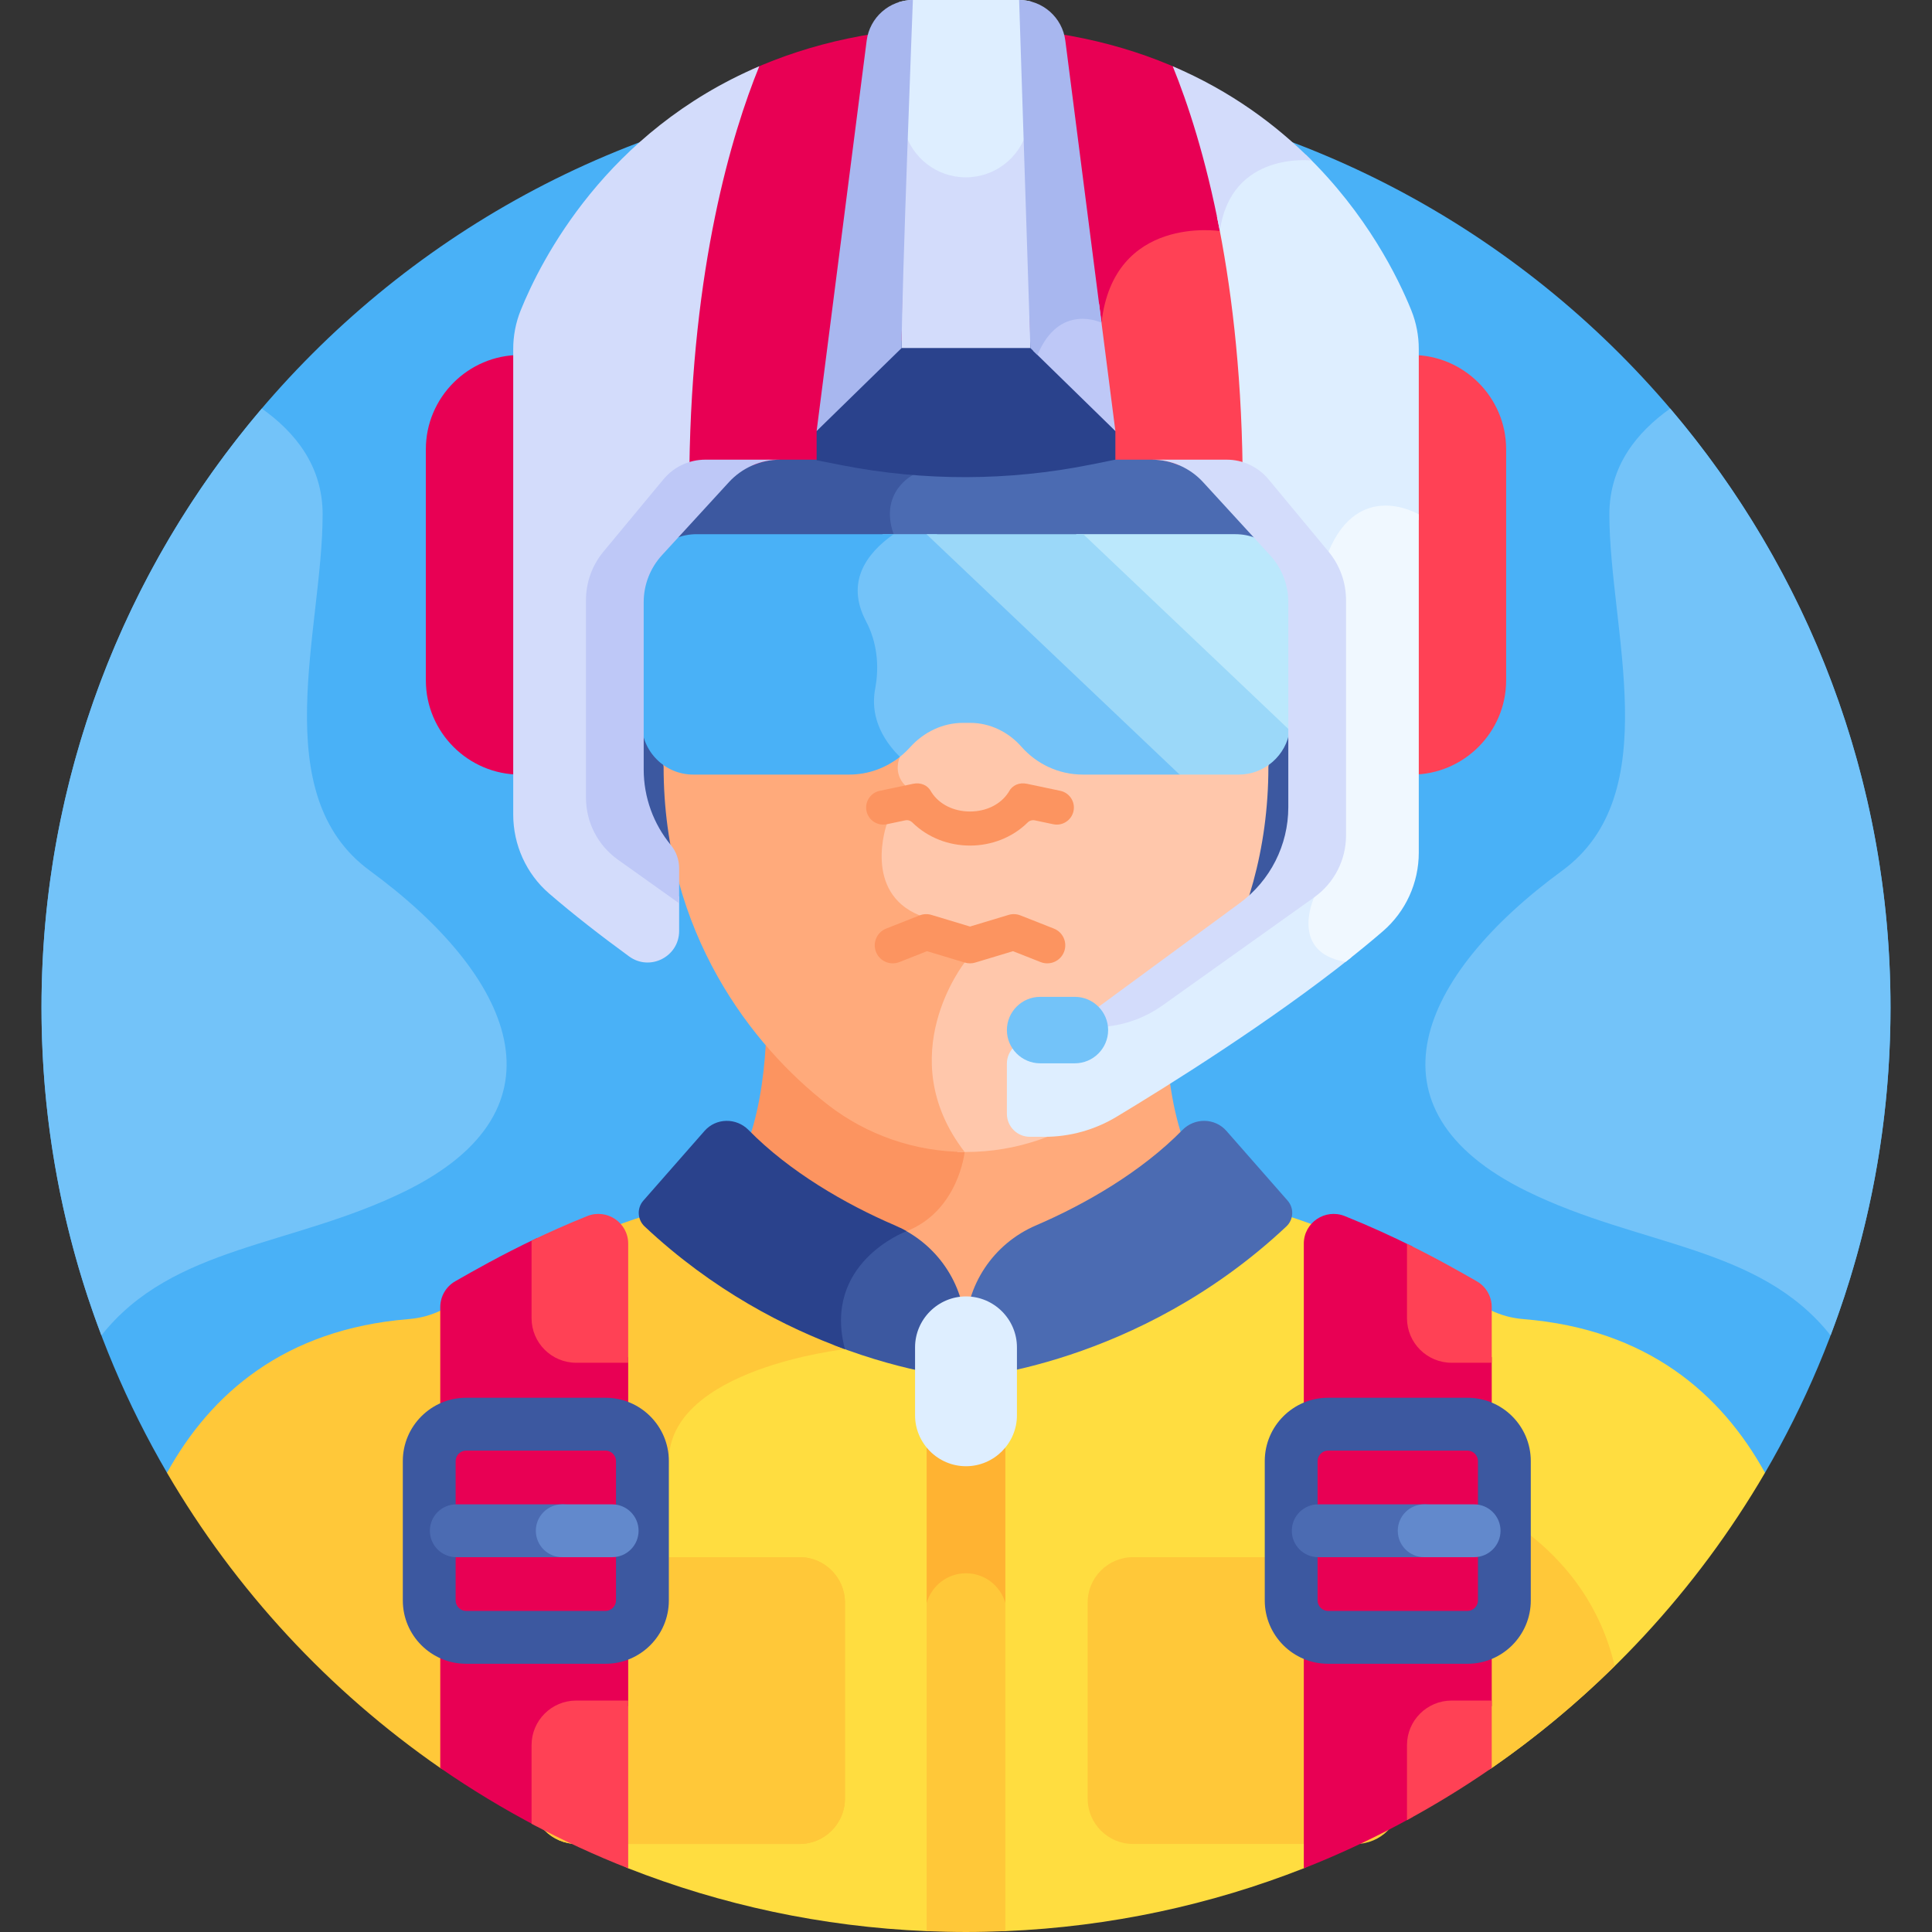 <svg id="Layer_1" enable-background="new 0 0 512 512" height="512" viewBox="0 0 512 512" width="512" xmlns="http://www.w3.org/2000/svg"><rect x="0" y="0" width="512" height="512" fill="#333333" stroke="none"/><g><path d="m467.743 390.301c21.137-36.219 33.259-78.343 33.259-123.302 0-135.311-109.691-245.002-245.002-245.002s-245.002 109.691-245.002 245.002c0 44.96 12.122 87.084 33.259 123.303z" fill="#49b1f7"/><path d="m374.176 94.077h-.544c.058.723.093 1.449.093 2.176v109.021h.451c13.732 0 24.967-11.235 24.967-24.967v-61.262c0-13.733-11.235-24.968-24.967-24.968z" fill="#ff4155"/><path d="m347.633 242.255-183.266-14.066v-41.791h183.266z" fill="#3c58a0"/><path d="m292.607 289.27c-10.444 8.111-23.333 12.516-36.607 12.516-1.571 0-3.137-.066-4.694-.189.819 1.363 1.732 2.731 2.76 4.101-.453 2.741-3.05 14.706-14.317 19.17-.051.019-1.2.46-2.895 1.379 10.643 4.692 17.509 15.124 17.509 26.672h3c0-11.646 6.979-22.166 17.777-26.799 8.893-3.814 25.468-12.021 38.238-24.587-3.095-9.196-4.171-19.603-4.455-27.859-5.345 6.225-10.955 11.433-16.316 15.596z" fill="#ffaa7b"/><path d="m255.641 305.289c-.921-1.195-1.756-2.389-2.51-3.579-12.254-.587-24.048-4.916-33.738-12.441-5.361-4.163-10.971-9.371-16.317-15.597-.286 8.317-1.378 18.814-4.525 28.059 12.744 12.455 29.191 20.594 38.035 24.388.666.286 1.317.595 1.953.924 1.061-.519 1.729-.769 1.729-.769 13.77-5.455 15.373-20.985 15.373-20.985z" fill="#fc9460"/><path d="m403.764 349.58c-6.83-.558-10.463-3.207-18.512-7.746-14.405-8.122-28.987-14.725-44.367-19.729-.136.67-.466 1.306-1.004 1.811-37.71 35.428-81.578 39.606-84.018 39.81-1.349-.113-15.363-1.444-33.997-8.595.068.383.124.76.208 1.151-8.637 1.199-46.325 7.764-46.325 30.912 0 23.188-35.03 35.936-35.384 36.062l-.997.355v57.04l27.054 14.445c24.674 9.699 51.301 15.509 79.131 16.676l.016-.009h20.859l.018.009c27.829-1.168 54.456-6.977 79.13-16.677l49.747-26.562.003.001c29.484-20.426 54.275-47.15 72.415-78.234-11.582-20.955-31.144-38.036-63.977-40.72z" fill="#ffdd40"/><g fill="#ffc839"><path d="m392 398.668v71.641l3.325-1.775.003.001c11.635-8.06 22.525-17.115 32.577-27.018-7.421-31.821-35.905-42.849-35.905-42.849z"/><path d="m170.854 322.19c-15.284 4.993-29.783 11.567-44.106 19.643-8.049 4.539-11.682 7.188-18.512 7.746-32.833 2.684-52.396 19.766-63.98 40.721 18.14 31.084 42.931 57.809 72.416 78.235l.002-.003 24.194 12.918v-56.784s36.381-12.938 36.381-37.475 46.672-29.635 46.672-29.635c-.163-.615-.295-1.215-.418-1.809-15.385-5.71-34.182-15.415-51.659-31.834-.513-.481-.843-1.085-.99-1.723z"/><path d="m359.293 488.668h-59.053c-6.6 0-12-5.4-12-12v-52c0-6.6 5.4-12 12-12h59.053c6.6 0 12 5.4 12 12v52c0 6.6-5.4 12-12 12z"/><path d="m211.922 488.668h-59.053c-6.6 0-12-5.4-12-12v-52c0-6.6 5.4-12 12-12h59.053c6.6 0 12 5.4 12 12v52c0 6.6-5.4 12-12 12z"/><path d="m211.922 488.668h-59.053c-6.6 0-12-5.4-12-12v-52c0-6.6 5.4-12 12-12h59.053c6.6 0 12 5.4 12 12v52c0 6.6-5.4 12-12 12z"/></g><path d="m335.658 143.897h-100.27l1.573 56.41c-.43 1.154-1.459 4.797 1.141 8.1l-4.462 9.383-.059.142c-.069.192-6.618 19.2 9.263 25.921l10.854 11.365c-3.451 5.064-16.63 27.299.045 50.025.751.028 1.503.047 2.257.047 13.274 0 26.163-4.405 36.607-12.516 20.009-15.538 43.531-45.489 43.531-89.555l4.208-30.644c1.122-8.17.271-16.513-2.683-24.222-.57-1.488-1.243-2.984-2.005-4.456z" fill="#ffc7ab"/><path d="m174.427 148.121c-3.024 7.77-3.906 16.196-2.773 24.446l4.208 30.651c0 44.066 23.523 74.017 43.532 89.555 10.348 8.036 23.097 12.428 36.242 12.508-19.599-25.439.006-50.202.006-50.202l-11.931-12.492c-15.123-6.143-8.717-24.153-8.717-24.153l4.889-10.279c-3.378-3.378-1.413-7.577-1.413-7.577l-1.581-56.681h-60.547c-.724 1.396-1.366 2.813-1.915 4.224z" fill="#ffaa7b"/><path d="m330.691 127.58c.333-4.592.49-10.673-.136-17.016h-74.885l-14.632 14.094c-3.515 1.876-8.928 7.688-5.708 17.179l.113 4.06h101.185c-.748-1.655-1.604-3.299-2.611-4.878-2.547-3.997-3.668-8.725-3.326-13.439z" fill="#4b6bb2"/><path d="m241.921 125.89 15.912-15.326h-76.388c-.631 6.397-.465 12.526-.127 17.132.344 4.678-.808 9.358-3.336 13.325-1.006 1.579-1.865 3.223-2.613 4.877h61.575l-.121-4.332c-3.926-11.167 5.098-15.676 5.098-15.676z" fill="#3c58a0"/><path d="m279.287 246.086-8.873-3.499c-.998-.393-2.1-.439-3.127-.129l-10.225 3.084-10.225-3.084c-1.027-.309-2.129-.264-3.127.129l-8.873 3.499c-2.451.967-3.655 3.737-2.689 6.188.964 2.444 3.729 3.657 6.189 2.689l7.331-2.891 9.972 3.007c.966.302 1.973.28 2.845-.001l9.97-3.006 7.332 2.891c2.447.963 5.219-.231 6.188-2.689.967-2.451-.237-5.221-2.688-6.188z" fill="#fc9460"/><path d="m283.854 211.534c-.661-1.013-1.676-1.709-2.857-1.958l-8.828-1.859c-2.069-.435-3.917.37-4.82 2.102-.03.056-.062.112-.097.166-2.053 3.175-5.863 5.071-10.191 5.071-4.326 0-8.135-1.896-10.188-5.072-.034-.052-.065-.105-.095-.163-.905-1.734-2.752-2.538-4.823-2.103l-8.828 1.858c-2.442.514-4.01 2.919-3.496 5.361.512 2.439 2.917 4.008 5.363 3.497l4.92-1.035c.674-.14 1.361.067 1.843.541 4.149 4.098 9.727 6.148 15.306 6.148 5.578-.001 11.158-2.049 15.306-6.147.486-.48 1.174-.683 1.843-.542l4.921 1.036c2.44.51 4.847-1.056 5.361-3.497.248-1.182.021-2.39-.64-3.404z" fill="#fc9460"/><path d="m340.435 194.088 1.365-.549c.09-.629.152-1.266.152-1.918v-35.509c0-8.035-6.513-14.548-14.548-14.548h-42.27z" fill="#bbe8fc"/><path d="m248.25 141.564h-14.265c-3.646 2.929-6.645 6.526-7.838 10.857-1.003 3.638-.651 7.425 1.043 11.331 2.682 6.18 3.671 12.902 2.87 19.591-.652 5.447.81 11.939 7.023 18.25 1.504-1.012 2.879-2.204 4.087-3.549 3.611-4.02 8.641-6.476 14.045-6.476h1.891c5.244 0 10.124 2.4 13.594 6.332 3.983 4.513 9.796 7.373 16.255 7.373h25.652l1.912-.768z" fill="#73c3f9"/><path d="m287.077 141.565h-41.548l67.078 63.709h15.693c6.856 0 12.559-5.128 13.5-11.734z" fill="#9bd8f9"/><path d="m236.824 141.565h-52.227c-8.035 0-14.548 6.513-14.548 14.548v35.509c0 7.509 6.143 13.652 13.652 13.652h41.344c5.063 0 9.726-1.762 13.426-4.696-6.632-6.633-7.477-13.112-6.535-18.087 1.149-6.072.462-12.374-2.423-17.839-5.447-10.319-.018-17.918 7.311-23.087z" fill="#49b1f7"/><path d="m322.019 59.597c-3.689-.299-13.46-.399-21.312 5.588-5.406 4.122-8.778 10.279-10.039 18.323-1.897-.52-4.996-.953-8.267.288-3.723 1.413-6.652 4.58-8.715 9.415l-29.698 28.606h12.012 49.272c2.46 0 4.861.506 7.083 1.434h12.74c2.014 0 3.96.473 5.716 1.337-.331-28.554-3.409-51.818-7.333-70.113-.611 1.532-1.111 3.227-1.459 5.122z" fill="#ff4155"/><path d="m312.809 18.441c-15.298-6.865-34.015-11.358-56.809-11.358s-41.511 4.493-56.809 11.357c-7.39 18.594-17.39 53.341-18.002 106.147 1.756-.864 3.702-1.337 5.716-1.337h12.74c2.222-.928 4.623-1.434 7.083-1.434h39.422l28.799-27.74c5.783-13.987 16.959-8.545 16.959-8.545 3.242-28.698 31.365-24.291 31.365-24.291.192-1.395.468-2.682.807-3.88-3.452-16.95-7.67-29.859-11.271-38.919z" fill="#e80054"/><path d="m335.062 127.932 15.909 19.172c.589.71 1.108 1.466 1.582 2.248.283-.943.584-1.813.906-2.587 2.38-5.711 5.667-9.296 9.769-10.655 1.345-.445 2.685-.619 3.955-.619 4.379 0 7.939 2.058 8.038 2.115l.355.213h.415v-45.321c0-3.517-.664-6.999-1.981-10.26-3.437-8.51-11.763-25.563-27.995-41.278-5.081-.072-19.455 1.134-23.502 16.455 3.632 17.676 6.434 39.786 6.789 66.535 2.224.762 4.219 2.125 5.76 3.982z" fill="#deeeff"/><path d="m349.469 249.4c-2.812-4.394.129-10.896.158-10.959l.159-.344-.022-.378c-.005-.083-.065-1.122-.154-2.907-.675.657-1.397 1.272-2.175 1.827l-40.177 28.63c-5.06 3.606-11.019 5.511-17.233 5.511h-4.286l-1.952 1.434c-3.145 2.31-6.945 3.556-10.848 3.556-3.371 0-6.104 2.733-6.104 6.104v13.288c0 3.371 2.733 6.104 6.104 6.104h3.892c6.714 0 13.297-1.834 19.049-5.297 13.736-8.268 40.672-25.093 62.35-42.36-4.301-.46-7.258-1.86-8.761-4.209z" fill="#deeeff"/><path d="m352.074 146.188c-.206.494-.402 1.031-.592 1.591 2.442 3.233 3.794 7.191 3.794 11.257v62.386c0 5.72-2.642 11.13-7.104 14.658.059 1.116.095 1.728.095 1.728s-6.756 14.545 8.323 17.102c3.436-2.701 6.759-5.418 9.889-8.119 6.053-5.225 9.514-12.835 9.514-20.83v-89.642c-.001-.001-15.845-9.508-23.919 9.869z" fill="#f0f8ff"/><path d="m310.784 17.559c3.925 9.652 8.745 24.133 12.489 43.683h.001c2.931-21.254 24.217-18.717 24.354-18.7-9.32-9.372-21.384-18.388-36.844-24.983z" fill="#d3dcfb"/><path d="m336.166 127.016c-2.733-3.294-6.791-5.199-11.071-5.199h-19.823c5.158 0 10.079 2.165 13.565 5.967l17.74 19.352c3.111 3.394 4.837 7.831 4.837 12.434v54.354c0 10.03-4.774 19.462-12.857 25.4l-44.768 32.891h6.238c6.476 0 12.79-2.02 18.064-5.778l40.177-28.63c5.298-3.776 8.444-9.88 8.444-16.386v-62.386c0-4.692-1.64-9.237-4.637-12.848z" fill="#d3dcfb"/><path d="m295.587 114.23v7.586l-6.676 1.337c-21.676 4.342-43.993 4.395-65.69.157l-6.809-1.33v-7.75l22.53-24.001h34.115z" fill="#2a428c"/><path d="m138.275 96.253c0-.728.036-1.453.093-2.176h-.544c-13.732 0-24.967 11.235-24.967 24.967v61.262c0 13.732 11.235 24.967 24.967 24.967h.451z" fill="#e80054"/><path d="m179.977 237.622-15.412-10.982c-4.92-3.506-7.841-9.175-7.841-15.216v-52.388c0-4.358 1.523-8.579 4.306-11.933l15.908-19.171c1.541-1.858 3.536-3.22 5.758-3.982.708-53.421 11.18-88.342 18.52-106.391-40.644 17.337-57.866 51.404-63.227 64.679-1.317 3.261-1.981 6.743-1.981 10.26v123.343c0 8.028 3.436 15.702 9.514 20.948 6.468 5.583 13.741 11.231 21.195 16.669 5.512 4.022 13.261.085 13.261-6.738v-9.098z" fill="#d3dcfb"/><path d="m179.977 230.105c0-2.242-.765-4.421-2.19-6.15-4.6-5.581-7.2-12.639-7.2-20.03v-44.355c0-4.604 1.726-9.04 4.837-12.434l17.74-19.352c3.485-3.802 8.407-5.967 13.564-5.967h-19.824c-4.28 0-8.337 1.906-11.07 5.199l-15.908 19.171c-2.996 3.611-4.636 8.156-4.636 12.848v52.386c0 6.506 3.146 12.611 8.444 16.386l16.243 11.575z" fill="#bec8f7"/><path d="m284.859 281.787h-9.216c-4.844 0-8.806-3.963-8.806-8.806 0-4.844 3.963-8.806 8.806-8.806h9.216c4.844 0 8.807 3.963 8.807 8.806-.001 4.843-3.964 8.806-8.807 8.806z" fill="#73c3f9"/><path d="m142.369 462.496c0-5.695 4.633-10.328 10.328-10.328h13.781v-92.521h-13.781c-5.695 0-10.328-4.633-10.328-10.328v-21.251c-9.625 4.551-17.008 8.793-21.716 11.477-2.462 1.403-3.978 4.018-3.978 6.852v122.136c8.213 5.688 16.797 10.873 25.694 15.544z" fill="#e80054"/><path d="m374.364 462.496c0-5.695 4.633-10.328 10.328-10.328h10.633v-92.521h-10.633c-5.695 0-10.328-4.633-10.328-10.328v-18.954c-5.216-2.6-11.227-5.378-17.973-8.085-5.2-2.087-10.869 1.705-10.869 7.308v165.538c9.954-3.909 19.575-8.477 28.842-13.605z" fill="#e80054"/><g><path d="m160.475 440.918h-36.949c-9.25 0-16.775-7.525-16.775-16.775v-36.949c0-9.25 7.525-16.775 16.775-16.775h36.949c9.25 0 16.775 7.525 16.775 16.775v36.949c0 9.25-7.525 16.775-16.775 16.775zm-36.95-56.5c-1.504 0-2.775 1.271-2.775 2.775v36.949c0 1.505 1.271 2.775 2.775 2.775h36.949c1.504 0 2.775-1.271 2.775-2.775v-36.949c0-1.505-1.271-2.775-2.775-2.775z" fill="#3c58a0"/></g><path d="m143.417 405.668c0-3.866 3.134-7 7-7h-29.496c-3.866 0-7 3.134-7 7s3.134 7 7 7h29.496c-3.866 0-7-3.134-7-7z" fill="#4b6bb2"/><g><path d="m388.899 440.918h-36.949c-9.25 0-16.775-7.525-16.775-16.775v-36.949c0-9.25 7.525-16.775 16.775-16.775h36.949c9.25 0 16.775 7.525 16.775 16.775v36.949c0 9.25-7.525 16.775-16.775 16.775zm-36.95-56.5c-1.504 0-2.775 1.271-2.775 2.775v36.949c0 1.505 1.271 2.775 2.775 2.775h36.949c1.504 0 2.775-1.271 2.775-2.775v-36.949c0-1.505-1.271-2.775-2.775-2.775z" fill="#3c58a0"/></g><path d="m371.841 405.668c0-3.866 3.134-7 7-7h-29.496c-3.866 0-7 3.134-7 7s3.134 7 7 7h29.496c-3.866 0-7-3.134-7-7z" fill="#4b6bb2"/><path d="m169.231 405.668c0-3.866-3.134-7-7-7h-13.231c-3.866 0-7 3.134-7 7s3.134 7 7 7h13.231c3.866 0 7-3.134 7-7z" fill="#6289cc"/><path d="m397.655 405.668c0-3.866-3.134-7-7-7h-13.231c-3.866 0-7 3.134-7 7s3.134 7 7 7h13.231c3.866 0 7-3.134 7-7z" fill="#6289cc"/><path d="m256.02 416.373h-.041c-4.579 0-8.525 2.66-10.409 6.514v88.877c3.46.145 6.934.236 10.43.236s6.97-.091 10.43-.236v-88.877c-1.884-3.854-5.83-6.514-10.41-6.514z" fill="#ffc839"/><g><path d="m255.981 416.939h.038c4.96 0 9.13 3.34 10.411 7.89v-62.771c-6.028 1.248-9.89 1.611-10.566 1.668-.666-.056-4.423-.409-10.293-1.612v62.715c1.28-4.551 5.45-7.89 10.41-7.89z" fill="#ffb332"/></g><path d="m313.334 299.478c-10.799 11.007-25.625 19.618-38.785 25.263-11.3 4.847-18.686 15.881-18.686 28.177v12.313s45.559-3.126 85.045-40.221c1.931-1.814 2.07-4.844.322-6.836l-16.197-18.454c-3.072-3.501-8.437-3.566-11.699-.242z" fill="#4b6bb2"/><path d="m238.548 325.389c-4.596 2.148-20.686 11.189-16.474 30.892-.328.045-.711.102-1.119.163 20.073 7.764 34.908 8.786 34.908 8.786v-12.313c0-11.786-6.798-22.399-17.315-27.528z" fill="#3c58a0"/><path d="m240.244 326.284c-.99-.561-2.005-1.088-3.067-1.543-13.16-5.645-27.986-14.255-38.785-25.262-3.262-3.325-8.627-3.26-11.699.241l-16.197 18.454c-1.748 1.992-1.609 5.021.322 6.836 18.081 16.987 37.433 26.847 53.104 32.549-6.005-22.729 15.796-31.077 16.322-31.275z" fill="#2a428c"/><path d="m256 388.564c-7.425 0-13.5-6.075-13.5-13.5v-18c0-7.425 6.075-13.5 13.5-13.5 7.425 0 13.5 6.075 13.5 13.5v18c0 7.425-6.075 13.5-13.5 13.5z" fill="#deeeff"/><path d="m442.616 108.269c-8.754 6.23-16.116 15.111-16.116 28.049 0 30.413 15.169 74.15-12.5 94.413-38.008 27.833-53.667 63.167-9.428 84.928 29.986 14.751 61.651 14.363 80.555 38.24 10.254-27.008 15.876-56.296 15.876-86.901-.001-60.556-21.983-115.971-58.387-158.729z" fill="#73c3f9"/><path d="m69.384 108.269c8.754 6.23 16.116 15.111 16.116 28.049 0 30.413-15.169 74.15 12.5 94.413 38.008 27.833 53.667 63.167 9.428 84.928-29.986 14.751-61.651 14.363-80.555 38.24-10.254-27.008-15.876-56.296-15.876-86.901.001-60.556 21.983-115.971 58.387-158.729z" fill="#73c3f9"/><path d="m239.598 38.048c3.025 5.961 9.186 10.064 16.34 10.064 7.119 0 13.257-4.061 16.299-9.97l-.562-37.045 1.795-.623c-1.081-.308-2.219-.474-3.391-.474h-28.157c-1.334 0-2.619.224-3.829.62.743.19 1.485.381 2.224.573-.17 4.403-.453 19.791-.719 36.855z" fill="#deeeff"/><g><path d="m255.943 46.995c-7.836 0-14.392-5.349-16.288-12.574-.361 22.62-.707 49.494-.712 57.809h34.115l-.874-57.609c-1.963 7.122-8.475 12.374-16.241 12.374z" fill="#d3dcfb"/></g><path d="m166.477 495.125v-44.457h-13.781c-6.533 0-11.828 5.296-11.828 11.828v20.808c8.265 4.412 16.811 8.366 25.609 11.821z" fill="#ff4155"/><path d="m395.325 468.534v-17.866h-10.633c-6.533 0-11.828 5.296-11.828 11.828v19.854c7.745-4.215 15.248-8.82 22.461-13.816z" fill="#ff4155"/><path d="m155.608 322.279c-5.394 2.165-10.314 4.375-14.74 6.503v20.535c0 6.532 5.296 11.828 11.828 11.828h13.781v-31.559c0-5.602-5.668-9.394-10.869-7.307z" fill="#ff4155"/><path d="m391.349 339.544c-4.159-2.373-10.42-5.971-18.485-9.924v19.698c0 6.532 5.295 11.828 11.828 11.828h10.633v-14.751c0-2.833-1.515-5.447-3.976-6.851z" fill="#ff4155"/><path d="m229.674 10.778-13.261 103.452 22.53-22.001c0-15.072 2.979-92.23 2.979-92.23-6.213.001-11.458 4.617-12.248 10.779z" fill="#a8b7ef"/><path d="m290.667 83.508c-1.897-.52-4.996-.953-8.267.288-3.655 1.388-6.541 4.475-8.596 9.163l21.783 21.272-4.325-33.737c-.232.974-.433 1.977-.595 3.014z" fill="#bec8f7"/><path d="m282.326 10.778c-.79-6.163-6.035-10.778-12.247-10.778l2.979 92.23 1.892 1.847c5.782-13.986 16.958-8.545 16.959-8.545z" fill="#a8b7ef"/></g></svg>